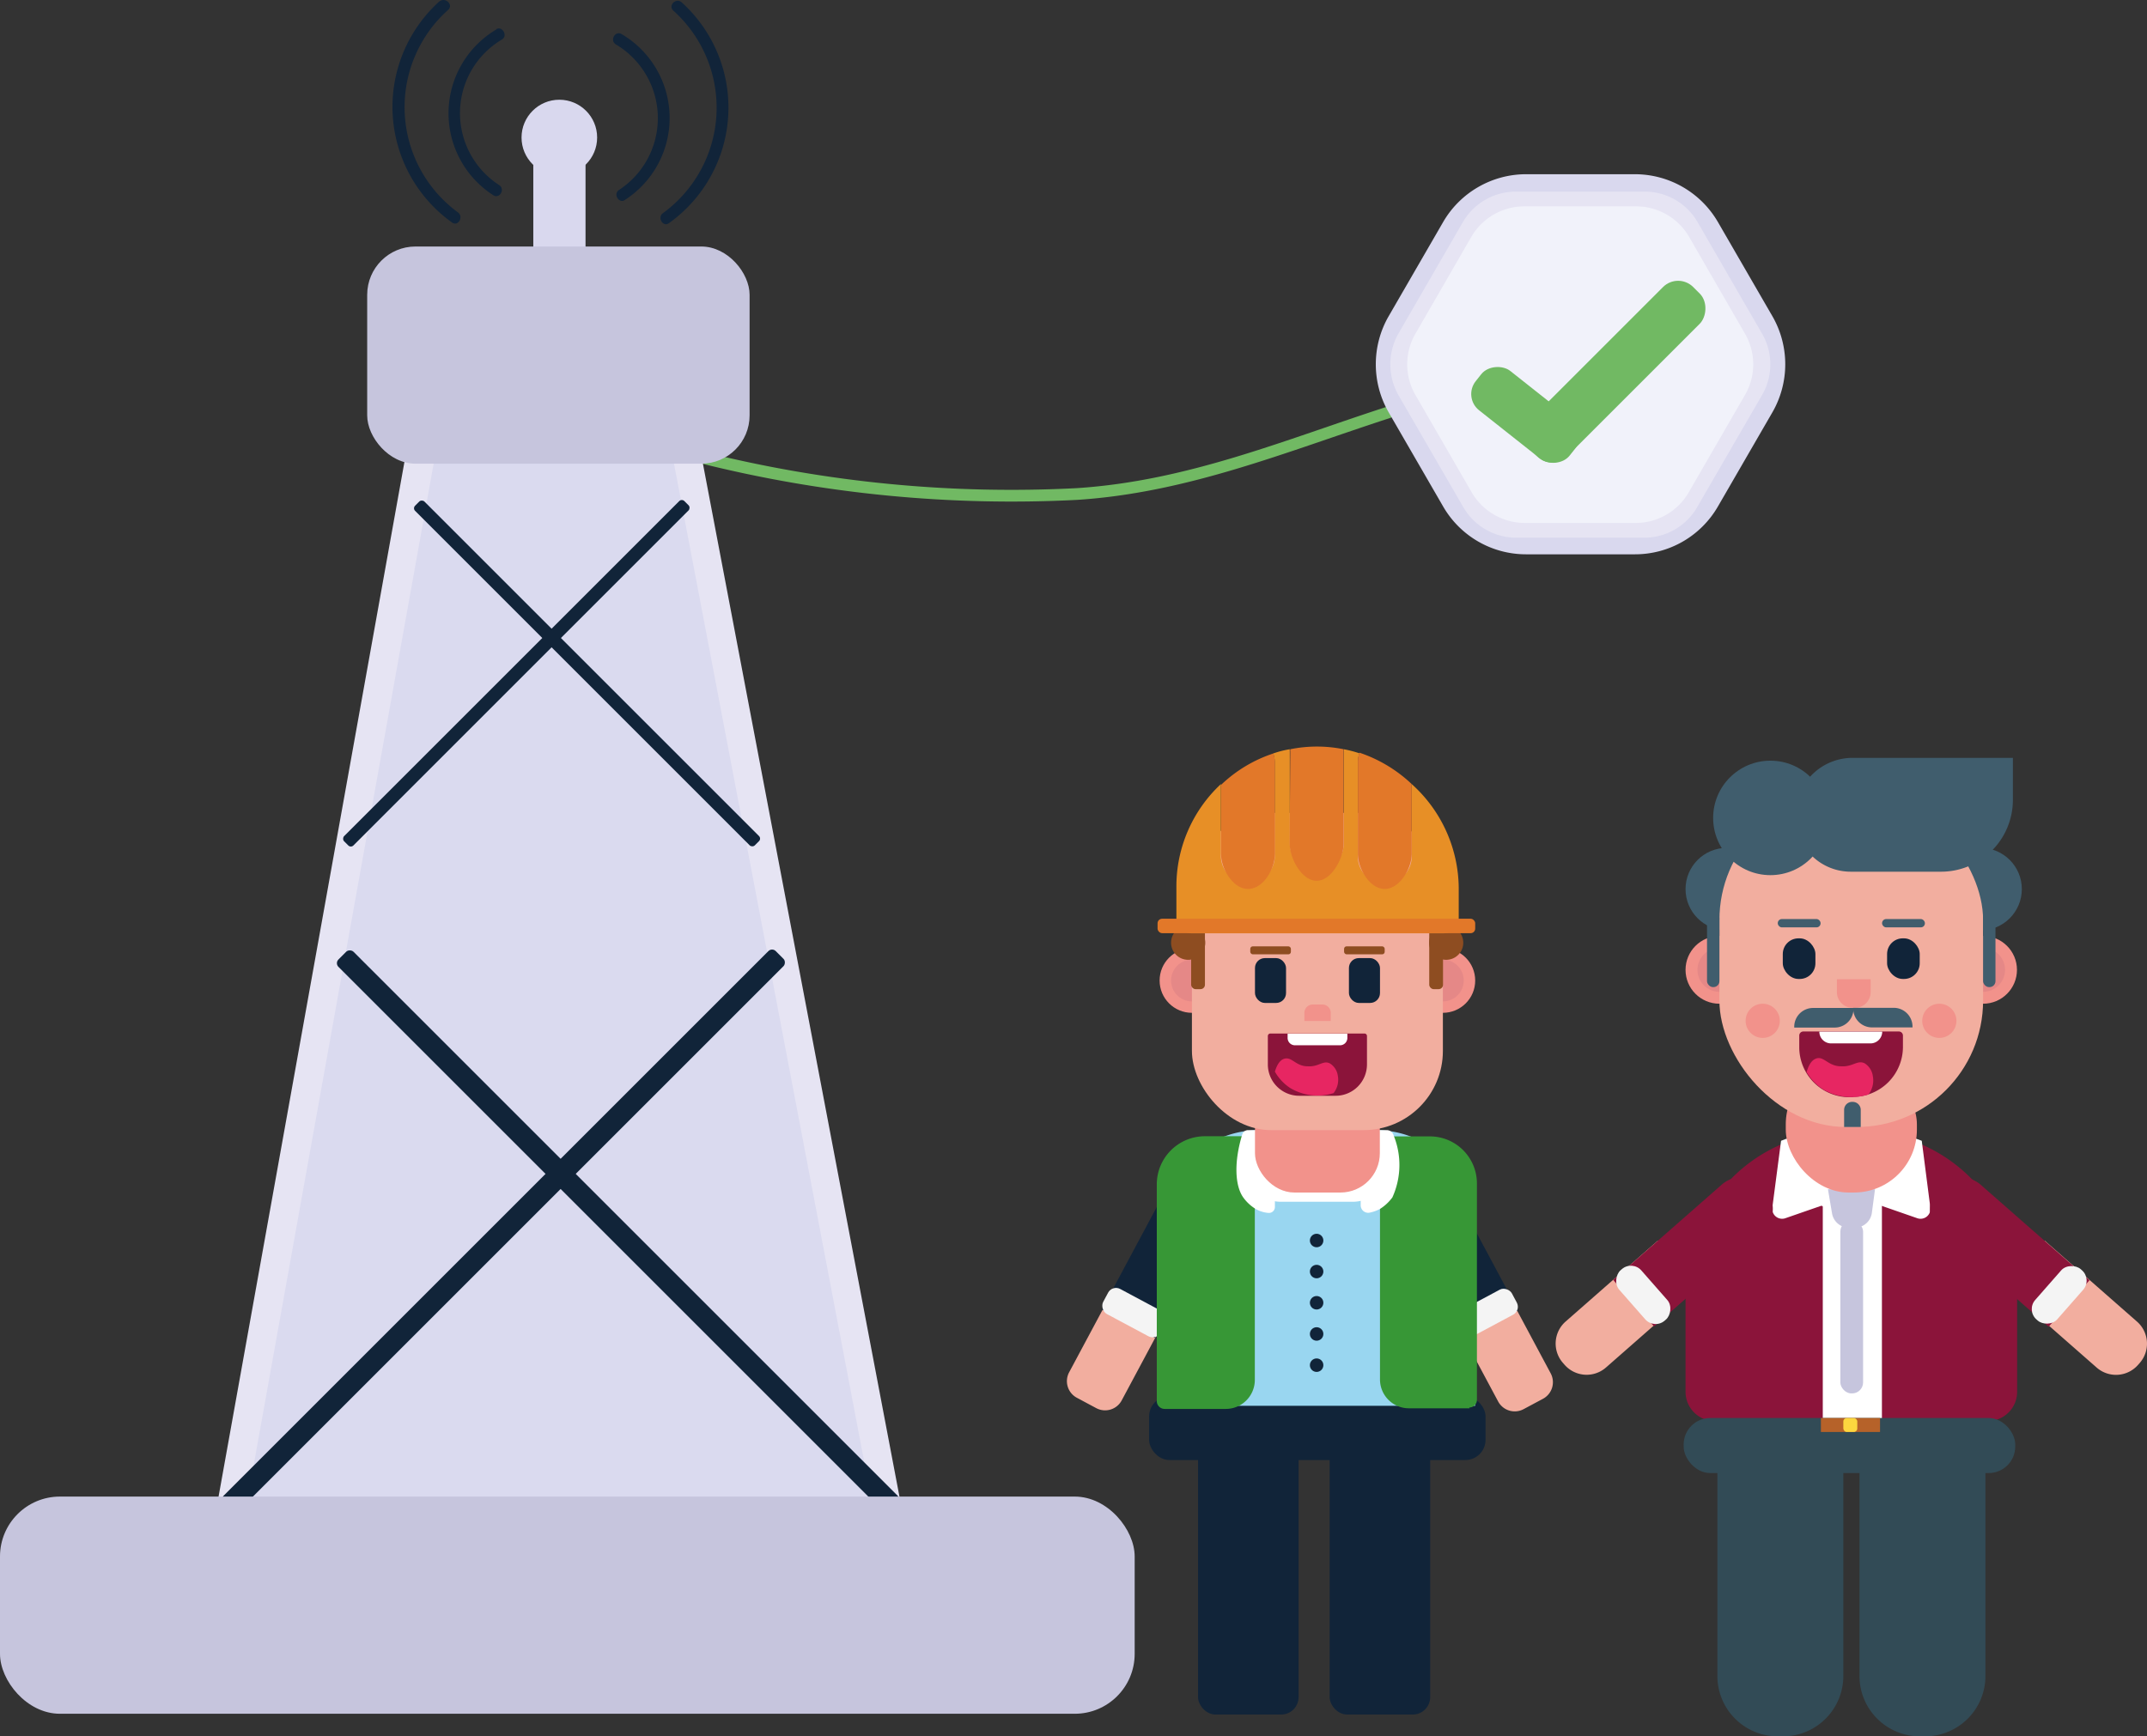 <svg xmlns="http://www.w3.org/2000/svg" viewBox="0 0 136.88 110.73"><rect x="0" y="0" width="136.88" height="110.73" fill="#333333" stroke="none"/><defs><style>.cls-1{fill:#f2928b;}.cls-2{fill:#e58887;}.cls-3{fill:#8b143a;}.cls-4{fill:#fff;}.cls-5{fill:#c6c5dd;}.cls-6{fill:#405d6d;}.cls-7{fill:#f2ae9f;}.cls-8{fill:#112439;}.cls-9{fill:#e72662;}.cls-10{fill:#324b56;}.cls-11{fill:#f4f4f4;}.cls-12{fill:#b66229;}.cls-13{fill:#fcd73f;}.cls-14{fill:#71b963;}.cls-15{fill:#d9d8ee;}.cls-16{fill:#e6e4f3;}.cls-17{fill:#dadaef;}.cls-18{fill:#f1f2fa;}.cls-19{fill:#99d6f0;}.cls-20{fill:#379736;}.cls-21{fill:#8e4d21;}.cls-22{fill:#e78f26;}.cls-23{fill:#e27829;}</style></defs><title>Tipocomisionamiento</title><g id="Capa_2" data-name="Capa 2"><g id="Capa_8" data-name="Capa 8"><circle class="cls-1" cx="109.62" cy="61.85" r="2.16"/><circle class="cls-2" cx="109.62" cy="61.85" r="1.4"/><circle class="cls-1" cx="126.43" cy="61.85" r="2.16"/><path class="cls-3" d="M117.6,72.14h.86A10.14,10.14,0,0,1,128.6,82.28v6.48a1.86,1.86,0,0,1-1.86,1.86H109.32a1.86,1.86,0,0,1-1.86-1.86V82.28A10.14,10.14,0,0,1,117.6,72.14Z"/><rect class="cls-4" x="116.21" y="76.76" width="3.77" height="13.85"/><path class="cls-4" d="M116.7,76.69l-2.88,1a.63.63,0,0,1-.83-.66l.56-4.28.34-.13,4.27-.29Z"/><path class="cls-4" d="M119.36,76.69l2.88,1a.63.63,0,0,0,.83-.66l-.55-4.28-.35-.13-4.27-.29Z"/><path class="cls-4" d="M115.19,72.58h5.64a.85.85,0,0,1,.85.85v.39a3.52,3.52,0,0,1-3.52,3.52h-.3a3.52,3.52,0,0,1-3.52-3.52v-.39A.85.85,0,0,1,115.19,72.58Z"/><circle class="cls-2" cx="126.43" cy="61.85" r="1.4"/><path class="cls-5" d="M118.23,78.29h-.36a1.09,1.09,0,0,1-1.07-.91l-.26-1.54h3l-.2,1.5A1.09,1.09,0,0,1,118.23,78.29Z"/><rect class="cls-1" x="113.85" y="67.69" width="8.36" height="8.36" rx="4.01"/><circle class="cls-6" cx="110.09" cy="56.7" r="2.63"/><circle class="cls-6" cx="126.27" cy="56.7" r="2.63"/><rect class="cls-7" x="109.62" y="50.61" width="16.81" height="21.26" rx="8.06"/><rect class="cls-8" x="113.66" y="59.84" width="2.08" height="2.59" rx="1"/><rect class="cls-8" x="120.31" y="59.84" width="2.08" height="2.59" rx="1"/><path class="cls-1" d="M118.11,62.43h.09a1,1,0,0,1,1,1v.82a0,0,0,0,1,0,0h-2.15a0,0,0,0,1,0,0v-.82A1,1,0,0,1,118.11,62.43Z" transform="translate(236.31 126.7) rotate(180)"/><path class="cls-3" d="M117.89,65.79h.27A3.19,3.19,0,0,1,121.35,69v.72a.26.26,0,0,1-.26.26H115a.26.26,0,0,1-.26-.26V69a3.19,3.19,0,0,1,3.19-3.19Z" transform="translate(236.06 135.76) rotate(180)"/><path class="cls-9" d="M117.37,68c-.81,0-1.09-.66-1.57-.5-.21.07-.45.27-.62.87a3.32,3.32,0,0,0,1.06,1.11,3.62,3.62,0,0,0,2.88.32,1.47,1.47,0,0,0,.28-1.18,1.14,1.14,0,0,0-.52-.81C118.41,67.58,118.12,68.05,117.37,68Z"/><path class="cls-4" d="M116,65.79h4a0,0,0,0,1,0,0v0a.75.75,0,0,1-.75.75h-2.51a.75.75,0,0,1-.75-.75v0A0,0,0,0,1,116,65.79Z"/><circle class="cls-1" cx="112.38" cy="65.1" r="1.09"/><circle class="cls-1" cx="123.64" cy="65.1" r="1.09"/><rect class="cls-6" x="119.99" y="58.61" width="2.73" height="0.53" rx="0.26"/><rect class="cls-6" x="113.34" y="58.61" width="2.73" height="0.53" rx="0.26"/><path class="cls-6" d="M118.12,70.27h0a.51.51,0,0,1,.51.51v1.09a0,0,0,0,1,0,0h-1.06a0,0,0,0,1,0,0V70.78A.51.51,0,0,1,118.12,70.27Z"/><rect class="cls-5" x="117.33" y="77.84" width="1.45" height="11.02" rx="0.7"/><path class="cls-6" d="M118.15,64.27h2.58a1.2,1.2,0,0,1,1.2,1.2v.05a0,0,0,0,1,0,0h-2.58a1.2,1.2,0,0,1-1.2-1.2v-.05A0,0,0,0,1,118.15,64.27Z"/><path class="cls-6" d="M115.58,64.27h2.58a0,0,0,0,1,0,0v.05a1.2,1.2,0,0,1-1.2,1.2h-2.58a0,0,0,0,1,0,0v-.05A1.2,1.2,0,0,1,115.58,64.27Z" transform="translate(232.55 129.8) rotate(180)"/><circle class="cls-6" cx="112.87" cy="52.16" r="3.65"/><path class="cls-6" d="M123.72,55.59H118a3.53,3.53,0,0,1-3.54-3.54V52a3.65,3.65,0,0,1,3.64-3.67h10.23V51A4.58,4.58,0,0,1,123.72,55.59Z"/><rect class="cls-6" x="108.83" y="58.18" width="0.79" height="4.77" rx="0.38"/><rect class="cls-6" x="126.43" y="58.18" width="0.79" height="4.77" rx="0.38"/><path class="cls-10" d="M109.52,93.64h8a0,0,0,0,1,0,0v13.24a3.85,3.85,0,0,1-3.85,3.85h-.33a3.85,3.85,0,0,1-3.85-3.85V93.64A0,0,0,0,1,109.52,93.64Z"/><path class="cls-10" d="M118.58,93.64h8a0,0,0,0,1,0,0v13.24a3.85,3.85,0,0,1-3.85,3.85h-.33a3.85,3.85,0,0,1-3.85-3.85V93.64A0,0,0,0,1,118.58,93.64Z"/><path class="cls-7" d="M101.39,78.93h3.9a0,0,0,0,1,0,0v7.82a1.87,1.87,0,0,1-1.87,1.87h-.16a1.87,1.87,0,0,1-1.87-1.87V78.93a0,0,0,0,1,0,0Z" transform="translate(98.14 -49.15) rotate(48.73)"/><path class="cls-3" d="M108.24,73.89h.16a1.89,1.89,0,0,1,1.89,1.89V85a0,0,0,0,1,0,0h-3.95a0,0,0,0,1,0,0V75.79A1.89,1.89,0,0,1,108.24,73.89Z" transform="translate(96.59 -54.37) rotate(48.73)"/><rect class="cls-11" x="102.64" y="81.64" width="4.27" height="1.87" rx="0.88" transform="translate(97.72 -50.64) rotate(48.73)"/><path class="cls-7" d="M132.64,78.93h.16a1.87,1.87,0,0,1,1.87,1.87v7.82a0,0,0,0,1,0,0h-3.9a0,0,0,0,1,0,0V80.8A1.87,1.87,0,0,1,132.64,78.93Z" transform="translate(283.23 39.29) rotate(131.27)"/><path class="cls-3" d="M125.77,73.89h3.95a0,0,0,0,1,0,0v9.22A1.89,1.89,0,0,1,127.82,85h-.16a1.89,1.89,0,0,1-1.89-1.89V73.89A0,0,0,0,1,125.77,73.89Z" transform="translate(271.71 35.85) rotate(131.27)"/><rect class="cls-11" x="129.16" y="81.64" width="4.27" height="1.87" rx="0.88" transform="translate(279.95 38.36) rotate(131.27)"/><rect class="cls-10" x="107.34" y="90.43" width="21.14" height="3.51" rx="1.69"/><rect class="cls-12" x="116.09" y="90.43" width="3.77" height="0.89"/><rect class="cls-13" x="117.52" y="90.43" width="0.89" height="0.89" rx="0.22"/><path class="cls-14" d="M44.64,29.54a81.71,81.71,0,0,0,24,2.34c7.08-.45,13.33-3.06,20-5.23.46-.15.27-.87-.19-.72-6.63,2.15-12.74,4.74-19.8,5.2a80.69,80.69,0,0,1-23.78-2.31c-.47-.11-.67.61-.2.72Z"/><rect class="cls-15" x="34" y="7.68" width="3.33" height="9.46" rx="0.92"/><circle class="cls-15" cx="35.66" cy="8.77" r="2.41"/><path class="cls-16" d="M50.25,109.28H21.07a8,8,0,0,1-7.92-9.47L25.82,29.26a8.05,8.05,0,0,1,7.92-6.62h3.09a8,8,0,0,1,7.91,6.54L58.16,99.73A8,8,0,0,1,50.25,109.28Z"/><path class="cls-17" d="M51.16,100.25h-31a4.35,4.35,0,0,1-4.29-5.13L27.61,29.77a4.35,4.35,0,0,1,4.29-3.59h6.83A4.35,4.35,0,0,1,43,29.72L55.45,95.07A4.37,4.37,0,0,1,51.16,100.25Z"/><rect class="cls-8" x="37" y="27.63" width="0.84" height="30.63" rx="0.23" transform="translate(-19.4 39.04) rotate(-45)"/><rect class="cls-8" x="32.5" y="27.59" width="0.84" height="30.68" rx="0.23" transform="translate(25.84 96.57) rotate(-135)"/><rect class="cls-8" x="38.72" y="53.66" width="1.36" height="49.72" rx="0.33" transform="translate(-43.98 50.86) rotate(-45)"/><rect class="cls-8" x="31.42" y="53.61" width="1.36" height="49.8" rx="0.33" transform="translate(-0.72 156.72) rotate(-135)"/><rect class="cls-5" y="95.44" width="72.34" height="13.85" rx="3.82"/><rect class="cls-5" x="23.41" y="15.72" width="24.38" height="13.85" rx="3.08"/><path class="cls-8" d="M31.66,1.87a6.21,6.21,0,0,0-.21,10.58c.4.26.78-.39.37-.65A5.46,5.46,0,0,1,32,2.52c.41-.25,0-.9-.37-.65Z"/><path class="cls-8" d="M28,.1a9.06,9.06,0,0,0,.82,14.09c.39.28.76-.37.37-.65A8.32,8.32,0,0,1,28.57.63C28.93.31,28.4-.22,28,.1Z"/><path class="cls-8" d="M39.26,2.83a5.47,5.47,0,0,1,.21,9.28c-.41.26,0,.91.37.64a6.21,6.21,0,0,0-.2-10.57c-.41-.26-.79.39-.38.65Z"/><path class="cls-8" d="M42.93.68a8.32,8.32,0,0,1-.66,12.91c-.39.27,0,.92.38.64A9.05,9.05,0,0,0,43.46.15c-.36-.32-.89.2-.53.53Z"/><path class="cls-15" d="M104.21,11.11H97.28A6.12,6.12,0,0,0,92,14.17l-3.47,6a6.14,6.14,0,0,0,0,6.12l3.47,6a6.1,6.1,0,0,0,5.3,3.06h6.93a6.1,6.1,0,0,0,5.3-3.06l3.47-6a6.14,6.14,0,0,0,0-6.12l-3.47-6A6.12,6.12,0,0,0,104.21,11.11Z"/><path class="cls-16" d="M104.85,12.22H96.64a3.91,3.91,0,0,0-3.38,1.95l-4.11,7.11a4,4,0,0,0,0,3.91l4.11,7.1a3.91,3.91,0,0,0,3.38,2h8.21a3.89,3.89,0,0,0,3.38-2l4.11-7.1a3.9,3.9,0,0,0,0-3.91l-4.11-7.11A3.88,3.88,0,0,0,104.85,12.22Z"/><path class="cls-18" d="M104.31,13.16H97.19a3.91,3.91,0,0,0-3.39,1.95l-3.56,6.17a3.9,3.9,0,0,0,0,3.91l3.56,6.16a3.92,3.92,0,0,0,3.39,2h7.12a3.91,3.91,0,0,0,3.38-2l3.56-6.16a3.9,3.9,0,0,0,0-3.91l-3.56-6.17A3.91,3.91,0,0,0,104.31,13.16Z"/><rect class="cls-14" x="101.32" y="16.36" width="3.31" height="14.67" rx="1.36" transform="translate(159.03 113.27) rotate(-135)"/><rect class="cls-14" x="95.65" y="22.64" width="3.2" height="7.64" rx="1.32" transform="translate(16.16 86.31) rotate(-51.65)"/><path class="cls-7" d="M70.79,80.62h1.4a1.2,1.2,0,0,1,1.2,1.2V90a0,0,0,0,1,0,0H69.59a0,0,0,0,1,0,0V81.81A1.2,1.2,0,0,1,70.79,80.62Z" transform="translate(94.27 194.28) rotate(-151.85)"/><path class="cls-8" d="M72.57,74.26H76.4a0,0,0,0,1,0,0v9.58a1.21,1.21,0,0,1-1.21,1.21H73.78a1.21,1.21,0,0,1-1.21-1.21V74.26a0,0,0,0,1,0,0Z" transform="translate(102.58 185.03) rotate(-151.85)"/><rect class="cls-11" x="70.24" y="82.8" width="4.15" height="1.81" rx="0.57" transform="translate(96.59 191.63) rotate(-151.85)"/><path class="cls-7" d="M93.64,80.67h3.79a0,0,0,0,1,0,0v8.22a1.2,1.2,0,0,1-1.2,1.2h-1.4a1.2,1.2,0,0,1-1.2-1.2V80.67A0,0,0,0,1,93.64,80.67Z" transform="translate(-28.98 55.17) rotate(-28.15)"/><path class="cls-8" d="M91.84,74.32h1.41a1.21,1.21,0,0,1,1.21,1.21v9.58a0,0,0,0,1,0,0H90.62a0,0,0,0,1,0,0V75.53A1.21,1.21,0,0,1,91.84,74.32Z" transform="translate(-26.66 53.08) rotate(-28.15)"/><rect class="cls-11" x="92.64" y="82.85" width="4.15" height="1.81" rx="0.57" transform="translate(-28.31 54.59) rotate(-28.15)"/><rect class="cls-8" x="73.26" y="89.04" width="21.45" height="4.07" rx="1.29"/><circle class="cls-1" cx="75.99" cy="62.53" r="2.06"/><circle class="cls-2" cx="75.99" cy="62.53" r="1.33"/><circle class="cls-1" cx="91.99" cy="62.53" r="2.06"/><path class="cls-19" d="M80.29,72.07H87.7a6.35,6.35,0,0,1,6.35,6.35V89.65a0,0,0,0,1,0,0H73.94a0,0,0,0,1,0,0V78.42a6.35,6.35,0,0,1,6.35-6.35Z"/><path class="cls-20" d="M76.82,72.46H80a0,0,0,0,1,0,0V88a1.85,1.85,0,0,1-1.85,1.85H74.25a.5.5,0,0,1-.5-.5V75.53a3.07,3.07,0,0,1,3.07-3.07Z"/><path class="cls-20" d="M88.47,72.46h3.87a1.84,1.84,0,0,1,1.84,1.84V89.8a0,0,0,0,1,0,0H91a3,3,0,0,1-3-3V73a.49.49,0,0,1,.49-.49Z" transform="translate(182.16 162.27) rotate(-180)"/><path class="cls-4" d="M79.42,72.64h9.06a.14.14,0,0,1,.14.14v1.47a2.39,2.39,0,0,1-2.39,2.39H81.67a2.39,2.39,0,0,1-2.39-2.39V72.77a.14.14,0,0,1,.14-.14Z"/><path class="cls-4" d="M88.77,76.36a2.87,2.87,0,0,1-.78.73,2.33,2.33,0,0,1-.71.25.48.48,0,0,1-.53-.5V72.57a.48.48,0,0,1,.46-.5h1.2a.46.46,0,0,1,.44.34A5,5,0,0,1,88.77,76.36Z"/><path class="cls-4" d="M79.26,76.36a2.72,2.72,0,0,0,.78.73,1.94,1.94,0,0,0,.82.26.38.38,0,0,0,.42-.38V72.45a.38.38,0,0,0-.39-.38H79.57a.39.39,0,0,0-.37.27C78.67,74.06,78.72,75.6,79.26,76.36Z"/><circle class="cls-2" cx="91.99" cy="62.53" r="1.33"/><rect class="cls-1" x="80.01" y="68.09" width="7.96" height="7.96" rx="2.51"/><rect class="cls-7" x="75.99" y="51.84" width="16" height="20.23" rx="5.05"/><rect class="cls-8" x="80.01" y="61.1" width="1.98" height="2.86" rx="0.63"/><rect class="cls-8" x="86" y="61.1" width="1.98" height="2.86" rx="0.63"/><path class="cls-1" d="M83.69,64.06h.62a.53.53,0,0,1,.53.53v.52a0,0,0,0,1,0,0H83.16a0,0,0,0,1,0,0v-.52A.53.53,0,0,1,83.69,64.06Z"/><path class="cls-3" d="M82.83,65.92h2.33a2,2,0,0,1,2,2v1.81a.16.16,0,0,1-.16.16H81a.16.16,0,0,1-.16-.16V67.92A2,2,0,0,1,82.83,65.92Z" transform="translate(167.99 135.8) rotate(180)"/><path class="cls-9" d="M83.37,68c-.77,0-1-.63-1.5-.48-.19.06-.42.25-.59.82a3,3,0,0,0,1,1.06,3.41,3.41,0,0,0,2.74.31,1.38,1.38,0,0,0,.27-1.12,1.09,1.09,0,0,0-.5-.77C84.36,67.59,84.08,68.05,83.37,68Z"/><path class="cls-4" d="M82.09,65.92H85.9a0,0,0,0,1,0,0v.27a.47.47,0,0,1-.47.47H82.56a.47.47,0,0,1-.47-.47v-.27a0,0,0,0,1,0,0Z"/><circle class="cls-8" cx="83.94" cy="79.11" r="0.43"/><circle class="cls-8" cx="83.94" cy="81.09" r="0.43"/><circle class="cls-8" cx="83.94" cy="83.08" r="0.43"/><circle class="cls-8" cx="83.94" cy="85.07" r="0.43"/><circle class="cls-8" cx="83.94" cy="87.06" r="0.43"/><rect class="cls-21" x="75.94" y="58.4" width="0.88" height="4.68" rx="0.28"/><rect class="cls-21" x="91.12" y="58.4" width="0.88" height="4.68" rx="0.28"/><circle class="cls-21" cx="75.75" cy="60.12" r="1.09"/><circle class="cls-21" cx="92.2" cy="60.12" r="1.09"/><rect class="cls-21" x="79.71" y="60.35" width="2.59" height="0.51" rx="0.16"/><rect class="cls-21" x="85.69" y="60.35" width="2.59" height="0.51" rx="0.16"/><path class="cls-22" d="M90,50v4.49a1.72,1.72,0,1,1-3.43,0V48.6a1.69,1.69,0,0,1,.1-.56,7.4,7.4,0,0,0-1-.26s0,.1,0,.15v5.86a1.72,1.72,0,0,1-3.44,0V47.93a.77.77,0,0,1,0-.15,6.33,6.33,0,0,0-1.06.27,1.63,1.63,0,0,1,.1.55v5.85a1.72,1.72,0,1,1-3.43,0V50A8.92,8.92,0,0,0,75,56.59v1.93a1,1,0,0,0,1,1h16a1,1,0,0,0,1-1V56.59A9,9,0,0,0,90,50Z"/><path class="cls-23" d="M86.57,54.45c0,.95.76,2.24,1.71,2.24S90,55.4,90,54.45V50A9,9,0,0,0,86.67,48a1.69,1.69,0,0,0-.1.56Z"/><path class="cls-23" d="M79.56,56.69c1,0,1.72-1.29,1.72-2.24V48.6a1.63,1.63,0,0,0-.1-.55,8.8,8.8,0,0,0-3.33,2v4.45C77.85,55.4,78.61,56.69,79.56,56.69Z"/><path class="cls-23" d="M82.22,53.79c0,.94.77,2.38,1.72,2.38s1.72-1.44,1.72-2.38V47.93s0-.1,0-.15a8.58,8.58,0,0,0-3.4,0,.77.77,0,0,0,0,.15Z"/><rect class="cls-23" x="73.8" y="58.59" width="20.25" height="0.92" rx="0.29"/><rect class="cls-8" x="76.38" y="91.07" width="6.41" height="18.27" rx="1.11"/><rect class="cls-8" x="84.77" y="91.07" width="6.41" height="18.27" rx="1.11"/></g></g></svg>